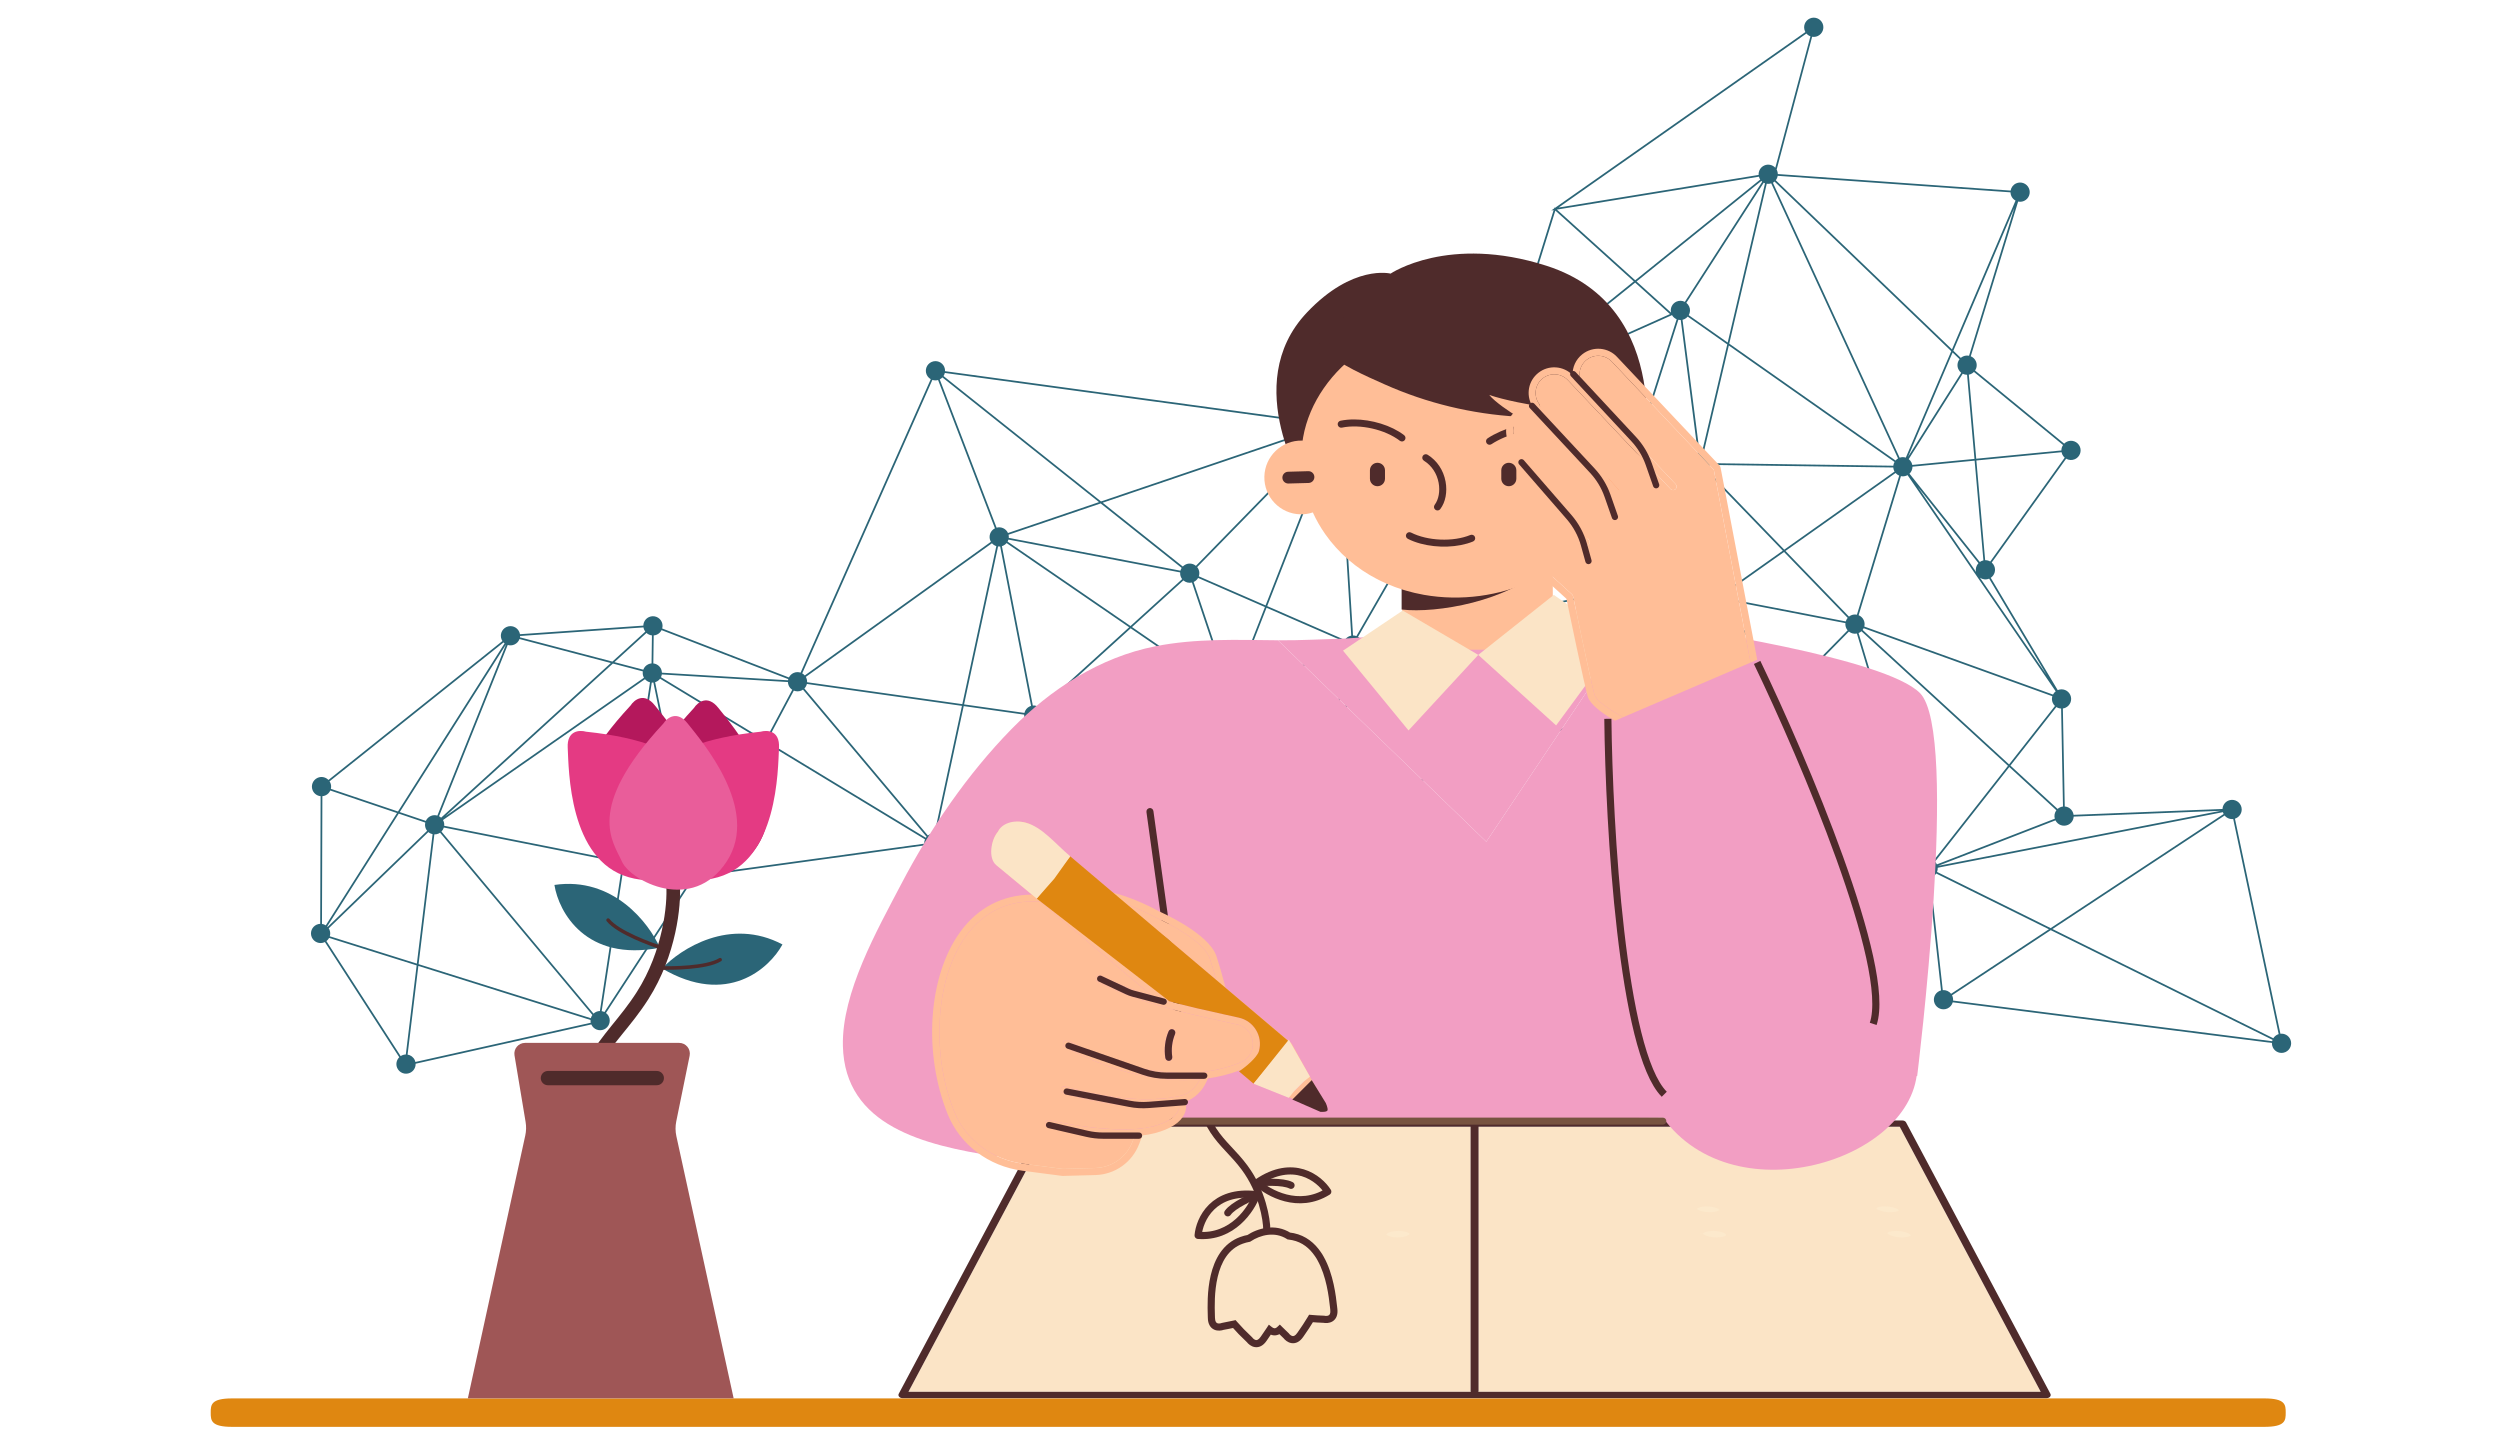 <svg width="700" height="400" viewBox="0 0 700 400" fill="none" xmlns="http://www.w3.org/2000/svg">
<mask id="mask0_580_14865" style="mask-type:alpha" maskUnits="userSpaceOnUse" x="0" y="0" width="700" height="400">
<rect width="700" height="400" transform="matrix(-1 0 0 1 700 0)" fill="white"/>
</mask>
<g mask="url(#mask0_580_14865)">
<path d="M88.927 217.793C89.992 217.316 91.2 217.591 91.965 218.387L140.681 179.488C140.603 179.369 140.531 179.243 140.471 179.11C139.865 177.752 140.473 176.161 141.83 175.553C143.187 174.945 144.78 175.555 145.387 176.912C145.484 177.13 145.548 177.352 145.585 177.577L180.134 175.173C180.158 174.166 180.744 173.215 181.725 172.777C183.082 172.169 184.674 172.78 185.282 174.137C185.549 174.737 185.579 175.384 185.414 175.971L220.895 189.689C221.164 189.148 221.614 188.694 222.207 188.427C222.852 188.14 223.546 188.129 224.165 188.336L260.617 106.161C260.128 105.889 259.718 105.462 259.471 104.912C258.863 103.555 259.473 101.963 260.83 101.355C262.187 100.747 263.78 101.357 264.387 102.714C264.563 103.11 264.634 103.524 264.616 103.929L372.298 118.628C371.875 117.335 372.49 115.904 373.76 115.336C375.117 114.728 376.71 115.338 377.317 116.695C377.373 116.819 377.414 116.944 377.449 117.072L416.77 109.957C416.674 108.845 417.276 107.747 418.351 107.266C418.892 107.024 419.47 106.979 420.009 107.094L435.016 58.831L434.344 58.941L435.164 58.366L435.254 58.075L435.396 58.204L505.514 8.975C505.471 8.898 505.43 8.82 505.392 8.737C504.784 7.38 505.395 5.788 506.752 5.18C508.109 4.572 509.701 5.182 510.309 6.539C510.917 7.896 510.307 9.489 508.95 10.097C508.445 10.322 507.906 10.378 507.399 10.291L497.458 47.493C497.494 47.556 497.528 47.621 497.558 47.689C497.711 48.027 497.784 48.382 497.792 48.731L562.973 53.364C563.117 52.501 563.673 51.727 564.531 51.343C565.888 50.735 567.48 51.345 568.088 52.702C568.696 54.059 568.086 55.652 566.729 56.26C566.193 56.5 565.617 56.547 565.083 56.434L551.808 99.759C552.424 100.012 552.95 100.491 553.244 101.15C553.638 102.032 553.517 103.011 553.015 103.755L577.965 124.22C578.194 123.988 578.466 123.792 578.781 123.652C580.138 123.044 581.731 123.655 582.339 125.012C582.947 126.369 582.336 127.961 580.979 128.569C580.155 128.937 579.245 128.855 578.521 128.432L557.677 157.51C557.966 157.758 558.206 158.071 558.372 158.444C558.917 159.663 558.481 161.067 557.405 161.784L576.159 193.235C577.511 192.65 579.085 193.258 579.687 194.607C580.295 195.964 579.685 197.556 578.328 198.164C578.091 198.27 577.848 198.337 577.602 198.371L578.128 225.818C579.083 225.889 579.97 226.469 580.388 227.405C580.498 227.649 580.565 227.9 580.597 228.151L622.3 226.511C622.353 225.535 622.934 224.621 623.888 224.196C625.245 223.588 626.838 224.198 627.445 225.555C628.053 226.912 627.443 228.505 626.086 229.113C625.986 229.157 625.886 229.192 625.785 229.224L638.517 289.449C639.655 289.316 640.795 289.925 641.287 291.025C641.894 292.382 641.284 293.974 639.927 294.582C638.57 295.19 636.978 294.58 636.37 293.223C636.196 292.836 636.126 292.429 636.14 292.031L546.766 280.647C546.557 281.389 546.033 282.035 545.275 282.374C543.918 282.982 542.325 282.371 541.718 281.014C541.11 279.657 541.72 278.065 543.077 277.457C543.212 277.398 543.35 277.353 543.489 277.314L539.983 245.82C538.915 245.864 537.874 245.267 537.412 244.23C537.261 243.894 537.186 243.542 537.178 243.195L462.618 235.728C462.457 236.559 461.906 237.301 461.076 237.674C459.719 238.281 458.127 237.671 457.519 236.314C456.911 234.957 457.521 233.364 458.878 232.757C459.19 232.617 459.514 232.546 459.834 232.529L461.216 197.898C460.322 197.779 459.507 197.215 459.112 196.329L459.197 196.562L376.348 226.591C376.675 227.844 376.063 229.183 374.844 229.728C374.216 230.01 373.537 230.026 372.929 229.833L358.563 263.763C359.07 264.035 359.496 264.467 359.747 265.035C360.353 266.393 359.744 267.984 358.387 268.592C357.03 269.2 355.438 268.59 354.83 267.233C354.593 266.704 354.543 266.138 354.651 265.61L301.299 249.784C301.048 250.412 300.566 250.945 299.9 251.243C298.543 251.85 296.95 251.24 296.343 249.883C296.09 249.318 296.049 248.713 296.187 248.155L263.936 237.155C263.676 237.739 263.209 238.231 262.581 238.513C261.224 239.121 259.631 238.51 259.023 237.153C258.959 237.01 258.912 236.863 258.874 236.717L196.988 245.245C197.013 246.297 196.415 247.31 195.394 247.767C194.625 248.11 193.781 248.064 193.082 247.712L169.67 283.63C170.017 283.894 170.305 284.247 170.496 284.672C171.104 286.029 170.494 287.622 169.137 288.23C167.778 288.836 166.187 288.227 165.58 286.87C165.576 286.86 165.572 286.849 165.567 286.841L133.386 294.039L116.375 297.843C116.412 298.908 115.817 299.94 114.783 300.403C113.426 301.01 111.834 300.4 111.226 299.043C110.754 297.987 111.018 296.793 111.796 296.027L90.968 263.77C90.935 263.786 90.902 263.805 90.865 263.821C89.508 264.429 87.915 263.819 87.308 262.462C86.7 261.105 87.31 259.512 88.667 258.905C88.989 258.761 89.324 258.686 89.656 258.674L89.768 222.931C88.836 222.841 87.977 222.268 87.568 221.351C86.96 219.994 87.57 218.401 88.927 217.793ZM114.122 295.288C114.984 295.431 115.759 295.987 116.143 296.845C116.216 297.011 116.271 297.18 116.311 297.348L135.599 293.035L165.412 286.367C165.353 286.111 165.335 285.853 165.352 285.598L117.141 270.463L114.124 295.286L114.122 295.288ZM300.364 246.593L316.985 227.324L291.202 202.276C291.01 202.44 290.793 202.582 290.552 202.69C290.438 202.742 290.321 202.78 290.203 202.814L298.54 246.104C299.192 246.04 299.84 246.218 300.364 246.593ZM355.543 264.089C355.734 263.925 355.951 263.783 356.193 263.675C356.335 263.612 356.475 263.565 356.619 263.529L345.901 197.079C345.278 197.122 344.661 196.944 344.159 196.586L317.667 227.297L355.541 264.09L355.543 264.089ZM546.729 98.696L534.242 127.938L549.145 104.381C548.803 104.119 548.521 103.768 548.329 103.346C547.904 102.395 548.077 101.332 548.682 100.571L546.729 98.696ZM563.173 54.898C563.022 54.559 562.947 54.206 562.939 53.856L497.758 49.227C497.683 49.68 497.493 50.107 497.206 50.466L546.553 97.836L564.349 56.163C563.846 55.891 563.424 55.459 563.171 54.897L563.173 54.898ZM263.875 105.679C263.663 105.899 263.411 106.084 263.124 106.227L279.049 147.751C280.313 147.393 281.683 148.007 282.235 149.243L307.725 140.59L263.875 105.679ZM91.619 259.404C91.66 259.444 91.703 259.486 91.74 259.53L119.597 232.626C119.457 232.449 119.336 232.257 119.239 232.043C118.986 231.481 118.947 230.879 119.08 230.322L111.65 227.813L91.619 259.404ZM170.744 196.435L180.31 189.765C180.267 189.692 180.228 189.615 180.192 189.534C179.968 189.032 179.911 188.498 179.994 187.994L171.609 185.794L124.688 228.556L170.744 196.435ZM180.593 190.172L147.143 213.501L124.038 229.614C124.081 229.688 124.12 229.765 124.156 229.845C124.357 230.294 124.422 230.766 124.373 231.223L174.365 241.148L182 191.049C181.457 190.913 180.963 190.612 180.593 190.176L180.593 190.172ZM119.239 229.851C119.499 229.264 119.966 228.767 120.598 228.486C121.209 228.212 121.868 228.187 122.464 228.364L141.697 180.423L111.924 227.382L119.241 229.853L119.239 229.851ZM144.03 180.468C143.419 180.742 142.76 180.767 142.164 180.59L122.925 228.548C123.135 228.657 123.333 228.792 123.51 228.953L171.033 185.643L145.458 178.93C145.216 179.591 144.721 180.158 144.028 180.466L144.03 180.468ZM145.587 178.45L171.473 185.245L180.677 176.858C180.558 176.699 180.451 176.524 180.367 176.336C180.27 176.119 180.207 175.897 180.17 175.672L145.621 178.076C145.618 178.202 145.609 178.329 145.587 178.454L145.587 178.45ZM182.541 177.912C181.975 177.85 181.436 177.614 181.013 177.226L172.047 185.395L180.12 187.515C180.362 186.854 180.856 186.287 181.55 185.978C181.837 185.849 182.137 185.778 182.435 185.754L182.541 177.912ZM185.071 189.613L214.281 207.321L221.83 193.135C221.414 192.862 221.068 192.473 220.848 191.985C220.701 191.656 220.627 191.312 220.616 190.973L185.31 188.844C185.269 189.11 185.188 189.369 185.071 189.613ZM259.809 233.949C259.982 233.812 260.174 233.691 260.386 233.596C260.801 233.411 261.235 233.339 261.657 233.367L269.345 197.642L225.927 191.508C225.814 191.985 225.573 192.425 225.225 192.78L259.811 233.951L259.809 233.949ZM463.003 192.948L479.377 169.429C479.054 169.17 478.782 168.833 478.602 168.427C478.514 168.229 478.455 168.027 478.416 167.822L468.047 167.631L462.565 192.727C462.718 192.787 462.865 192.861 463.006 192.948L463.003 192.948ZM575.347 229.241C575.109 228.411 575.29 227.536 575.79 226.874L562.601 214.764L541.801 241.26C542.014 241.48 542.196 241.738 542.328 242.032L575.345 229.239L575.347 229.241ZM541.426 240.936L562.236 214.426L521.201 176.749C520.995 176.934 520.759 177.092 520.493 177.211C520.463 177.223 520.431 177.234 520.402 177.247L539.383 240.487C540.106 240.354 540.84 240.525 541.424 240.935L541.426 240.936ZM280.879 152.801C280.765 152.853 280.651 152.891 280.534 152.925L289.189 197.555C289.951 197.478 290.711 197.733 291.272 198.247L316.167 175.631L281.848 152.063C281.592 152.369 281.268 152.625 280.879 152.801ZM291.606 198.617C291.725 198.776 291.829 198.947 291.915 199.136C292.003 199.33 292.061 199.53 292.099 199.732L343.071 194.824C343.032 194.58 343.026 194.338 343.054 194.1L316.589 175.925L291.608 198.618L291.606 198.617ZM343.165 193.572C343.273 193.242 343.441 192.933 343.666 192.666L334.62 165.719L333.745 163.11C332.885 163.314 331.994 163.079 331.345 162.512L316.962 175.577L343.162 193.568L343.165 193.572ZM334.223 162.949C334.223 162.949 334.221 162.951 334.22 162.953L335.091 165.552L344.065 192.284C344.234 192.151 344.423 192.033 344.629 191.94C344.971 191.788 345.327 191.712 345.677 191.704L354.18 169.978L335.465 161.824C335.191 162.304 334.77 162.709 334.225 162.951L334.223 162.949ZM282.129 151.652L316.545 175.289L331.006 162.151C330.873 161.982 330.757 161.794 330.666 161.59C330.476 161.162 330.405 160.713 330.44 160.277L282.367 151.088C282.311 151.283 282.23 151.472 282.129 151.652ZM373.172 119.888L335.206 158.788C335.354 158.968 335.482 159.171 335.583 159.392C335.873 160.043 335.883 160.746 335.667 161.37L354.359 169.513L373.658 120.202C373.485 120.116 373.324 120.01 373.174 119.886L373.172 119.888ZM354.814 169.713L376.562 179.189C376.836 178.751 377.237 178.389 377.745 178.163C377.943 178.075 378.146 178.014 378.35 177.977L376.183 143.069L374.782 120.488C374.555 120.481 374.334 120.448 374.12 120.384L354.814 169.713ZM493.836 51.165L480.446 71.947L472.172 84.794C472.506 85.056 472.783 85.398 472.97 85.815C473.336 86.631 473.257 87.53 472.845 88.251L483.749 95.913L494.206 51.331C494.077 51.284 493.954 51.229 493.834 51.167L493.836 51.165ZM446.565 164.746L474.127 131.787C473.905 131.562 473.713 131.296 473.579 130.99C473.344 130.463 473.293 129.901 473.398 129.373L458.918 124.171L446.09 164.485C446.258 164.555 446.418 164.644 446.569 164.746L446.565 164.746ZM473.536 128.895C473.787 128.267 474.269 127.73 474.938 127.432C475.106 127.357 475.276 127.301 475.45 127.263L470.609 89.605C470.382 89.612 470.157 89.589 469.939 89.542L459.069 123.698L473.538 128.897L473.536 128.895ZM472.561 88.658C472.308 88.953 471.99 89.202 471.611 89.373C471.444 89.446 471.272 89.504 471.102 89.542L472.837 102.992L475.959 127.199C476.11 127.194 476.26 127.205 476.408 127.225L483.629 96.433L472.561 88.654L472.561 88.658ZM476.89 127.34C477.58 127.571 478.175 128.076 478.495 128.792C478.625 129.083 478.696 129.383 478.719 129.681L530.125 130.403C530.166 130.032 530.282 129.676 530.468 129.353L484.068 96.745L476.892 127.342L476.89 127.34ZM530.341 131.787C530.212 131.496 530.141 131.196 530.117 130.897L478.711 130.175C478.655 130.715 478.432 131.229 478.077 131.643L499.591 153.903L530.468 132.033C530.422 131.953 530.381 131.871 530.343 131.785L530.341 131.787ZM477.72 131.989C477.544 132.13 477.35 132.253 477.136 132.349C477.071 132.38 477.005 132.401 476.94 132.425L480.832 164.651C481.691 164.578 482.541 164.922 483.106 165.578L499.18 154.193L477.72 131.989ZM479.963 164.871C480.088 164.816 480.216 164.774 480.342 164.738L476.454 132.547C476.203 132.586 475.953 132.588 475.707 132.559L468.153 167.136L478.368 167.325C478.369 166.298 478.962 165.316 479.96 164.871L479.963 164.871ZM475.223 132.452C475.015 132.387 474.813 132.298 474.626 132.183L446.953 165.071C447.173 165.294 447.36 165.558 447.496 165.863C447.627 166.155 447.698 166.459 447.72 166.763L467.647 167.13L475.221 132.454L475.223 132.452ZM381.3 179.521C381.317 179.557 381.329 179.594 381.344 179.633L417.46 172.304L442.358 167.251C442.296 166.682 442.422 166.115 442.699 165.627L403.406 138.098L380.241 178.319C380.693 178.593 381.069 179.001 381.3 179.521ZM444.17 164.41C444.648 164.246 445.144 164.228 445.61 164.331L458.446 123.999L421.895 110.867C421.663 111.361 421.282 111.788 420.778 112.074L444.17 164.41ZM422.065 110.4L458.598 123.525L469.463 89.388C468.928 89.162 468.466 88.767 468.166 88.232L422.007 108.862C422.182 109.372 422.194 109.906 422.065 110.4ZM469.412 84.452C470.193 84.104 471.05 84.158 471.755 84.523L477.787 75.157L493.418 50.891C493.333 50.822 493.25 50.747 493.172 50.666L458.233 78.812L467.891 87.529C467.599 86.294 468.211 84.99 469.412 84.452ZM495.947 51.351C495.529 51.488 495.101 51.516 494.689 51.453L484.188 96.222L530.75 128.944C530.945 128.714 531.179 128.515 531.45 128.356L495.947 51.351ZM530.755 132.437L499.937 154.264L517.711 172.654C517.887 172.514 518.081 172.391 518.295 172.294C518.831 172.054 519.403 172.007 519.935 172.118L531.781 133.177C531.391 133.017 531.037 132.767 530.755 132.437ZM517.353 173L499.528 154.556L483.394 165.984C483.44 166.064 483.482 166.146 483.519 166.232C483.718 166.675 483.784 167.144 483.739 167.598L516.81 174.003C516.916 173.637 517.101 173.296 517.353 173.004L517.353 173ZM462.084 192.588L467.538 167.623L447.71 167.258C447.627 167.999 447.241 168.686 446.619 169.138L460.628 192.712C461.108 192.532 461.61 192.496 462.082 192.587L462.084 192.588ZM460.179 192.93L446.191 169.39C446.172 169.399 446.154 169.41 446.135 169.419C444.778 170.026 443.185 169.416 442.577 168.059C442.531 167.954 442.491 167.845 442.459 167.737L386.767 179.041L381.483 180.111C381.518 180.292 381.534 180.475 381.532 180.654L459.016 194.394C459.213 193.796 459.613 193.269 460.179 192.927L460.179 192.93ZM376.337 179.634L354.632 170.178L346.189 191.747C346.999 191.891 347.726 192.403 348.123 193.184L376.218 181.224C376.093 180.684 376.143 180.133 376.337 179.638L376.337 179.634ZM288.354 197.777C288.468 197.725 288.582 197.687 288.699 197.652L280.044 153.022C279.847 153.042 279.651 153.04 279.459 153.015L269.944 197.227L286.837 199.615C287.025 198.827 287.561 198.133 288.357 197.777L288.354 197.777ZM225.766 189.792C225.946 190.191 226.014 190.611 225.995 191.021L269.448 197.161L278.971 152.912C278.502 152.765 278.074 152.491 277.744 152.111L225.631 189.53C225.681 189.613 225.727 189.701 225.766 189.792ZM282.395 149.718C282.465 150.013 282.485 150.312 282.456 150.604L330.52 159.791C330.593 159.518 330.712 159.258 330.868 159.018L308.187 140.961L282.394 149.716L282.395 149.718ZM331.18 158.63C331.413 158.386 331.696 158.183 332.023 158.034C332.999 157.598 334.092 157.791 334.857 158.435L372.816 119.541C372.706 119.412 372.606 119.273 372.52 119.119L308.75 140.768L331.181 158.625L331.18 158.63ZM375.963 120.258C375.739 120.358 375.509 120.422 375.279 120.457L378.845 177.93C379.172 177.931 379.494 177.99 379.794 178.103L402.999 137.813L376.917 119.539C376.665 119.838 376.345 120.085 375.963 120.258ZM403.655 137.666L442.983 165.22C443.185 164.983 443.428 164.775 443.714 164.614L420.323 112.278C419.652 112.507 418.945 112.454 418.334 112.174L403.654 137.665L403.655 137.666ZM421.803 108.41L467.601 87.942L457.838 79.132L421.698 108.244C421.735 108.299 421.769 108.353 421.803 108.41ZM492.861 50.281C492.779 50.158 492.706 50.031 492.643 49.892C492.58 49.754 492.535 49.612 492.497 49.47L435.931 58.688L457.857 78.478L492.859 50.282L492.861 50.281ZM496.865 50.831C496.753 50.927 496.631 51.016 496.502 51.094L496.456 51.269L531.902 128.152C532.475 127.948 533.076 127.953 533.623 128.128L546.348 98.332L496.868 50.831L496.865 50.831ZM577.654 124.608L552.704 104.143C552.476 104.375 552.203 104.571 551.888 104.711C551.687 104.802 551.48 104.86 551.271 104.899L553.343 128.443L577.189 126.127C577.186 125.584 577.35 125.055 577.652 124.609L577.654 124.608ZM550.776 104.942C550.352 104.94 549.936 104.838 549.565 104.648L534.442 128.553C534.784 128.816 535.066 129.167 535.258 129.589C535.346 129.783 535.404 129.983 535.442 130.181L552.85 128.491L550.776 104.942ZM535.491 130.675C535.494 131.409 535.196 132.117 534.662 132.628L554.343 157.359C554.488 157.254 554.649 157.162 554.818 157.085C554.993 157.006 555.174 156.95 555.355 156.911L552.896 128.983L535.492 130.673L535.491 130.675ZM553.968 157.688L536.941 136.289L553.295 160.156C553.087 159.265 553.351 158.337 553.968 157.688ZM534.11 133.037C534.042 133.074 533.972 133.11 533.9 133.144C533.364 133.384 532.792 133.432 532.26 133.32L520.414 172.261C521.034 172.514 521.562 172.995 521.856 173.653C522.116 174.233 522.151 174.857 522.001 175.428L574.838 194.477C575.016 194.129 575.273 193.817 575.593 193.57L534.11 133.033L534.11 133.037ZM521.831 175.895C521.75 176.066 521.655 176.23 521.539 176.384L562.544 214.035L575.391 197.669C575.138 197.431 574.926 197.143 574.775 196.803C574.501 196.192 574.478 195.535 574.654 194.941L521.833 175.897L521.831 175.895ZM575.784 197.972L562.912 214.369L576.132 226.506C576.337 226.321 576.573 226.163 576.839 226.044C577.1 225.928 577.369 225.857 577.639 225.826L577.111 198.391C576.638 198.369 576.182 198.223 575.786 197.97L575.784 197.972ZM579.036 230.963C577.712 231.554 576.169 230.99 575.53 229.703L542.648 242.444L621.768 227.03L580.628 228.648C580.575 229.624 579.994 230.538 579.039 230.963L579.036 230.963ZM622.537 227.751C622.487 227.639 622.447 227.524 622.415 227.408L542.562 242.966C542.586 243.37 542.519 243.771 542.37 244.14L574.183 259.872L622.625 227.918C622.596 227.862 622.566 227.807 622.539 227.75L622.537 227.751ZM538.774 240.673C538.818 240.653 538.864 240.639 538.908 240.623L519.928 177.392C519.13 177.555 518.311 177.339 517.695 176.838L501.524 193.294L538.43 240.861C538.54 240.791 538.652 240.727 538.774 240.673ZM517.34 176.489C517.18 176.301 517.043 176.09 516.937 175.85C516.738 175.407 516.672 174.938 516.718 174.484L483.646 168.079C483.513 168.537 483.256 168.957 482.902 169.289L501.216 192.894L517.34 176.486L517.34 176.489ZM482.506 169.597C482.396 169.666 482.282 169.732 482.16 169.786C481.619 170.028 481.041 170.074 480.504 169.961L461.01 232.729C461.25 232.829 461.475 232.963 461.68 233.13L500.862 193.257L482.504 169.599L482.506 169.597ZM460.536 232.581L480.028 169.814C479.948 169.781 479.869 169.745 479.793 169.701L463.397 193.248C463.66 193.489 463.877 193.786 464.031 194.129C464.637 195.488 464.028 197.079 462.671 197.686C462.36 197.826 462.035 197.898 461.715 197.914L460.335 232.544C460.404 232.552 460.471 232.565 460.538 232.579L460.536 232.581ZM458.906 194.878L381.48 181.147C381.315 181.971 380.766 182.707 379.939 183.076C379.568 183.241 379.178 183.315 378.795 183.308L374.283 224.632C375.088 224.795 375.804 225.325 376.179 226.122L459.022 196.094C458.885 195.691 458.85 195.276 458.904 194.877L458.906 194.878ZM372.65 224.811C373.021 224.646 373.411 224.573 373.792 224.578L378.205 184.164L368.879 221.172L372.199 225.065C372.337 224.967 372.489 224.88 372.65 224.808L372.65 224.811ZM377.945 183.155C377.273 182.917 376.696 182.419 376.382 181.717C376.378 181.71 376.376 181.701 376.371 181.692L348.304 193.641C348.581 194.586 348.314 195.589 347.649 196.273L368.481 220.712L377.943 183.157L377.945 183.155ZM347.272 196.596C347.134 196.694 346.982 196.782 346.82 196.853C346.68 196.914 346.538 196.963 346.395 196.999L357.112 263.449C357.312 263.437 357.511 263.444 357.708 263.474L368.334 221.302L347.272 196.596ZM343.785 196.261C343.574 196.043 343.396 195.788 343.263 195.494C343.236 195.433 343.214 195.37 343.191 195.308L292.144 200.222C292.146 200.841 291.933 201.44 291.549 201.92L317.312 226.949L343.785 196.261ZM287.603 202.19C287.353 201.955 287.143 201.665 286.994 201.331C286.815 200.931 286.746 200.512 286.766 200.102L269.84 197.71L262.148 233.445C262.402 233.51 262.643 233.611 262.868 233.745L287.603 202.187L287.603 202.19ZM259.448 234.295L224.841 193.1C224.706 193.194 224.561 193.278 224.407 193.346C223.7 193.661 222.931 193.645 222.27 193.368L214.707 207.579L259.235 234.576C259.301 234.477 259.372 234.384 259.45 234.293L259.448 234.295ZM214.046 207.763L184.813 190.039C184.545 190.4 184.187 190.7 183.748 190.895C183.643 190.942 183.538 190.978 183.431 191.012L191.884 232.248L194.012 242.634C194.482 242.584 194.952 242.663 195.374 242.847L214.044 207.765L214.046 207.763ZM193.196 242.85C193.303 242.802 193.413 242.764 193.525 242.731L182.945 191.113C182.792 191.13 182.642 191.133 182.491 191.124L174.853 241.244L191.701 244.588C191.909 243.841 192.434 243.189 193.196 242.85ZM174.29 241.639L124.276 231.709C124.149 232.132 123.921 232.521 123.604 232.84L166.187 283.819C166.402 283.615 166.652 283.442 166.937 283.315C167.273 283.164 167.626 283.089 167.972 283.081L174.287 241.639L174.29 241.639ZM165.432 285.102C165.517 284.777 165.661 284.468 165.859 284.196L123.225 233.158C123.092 233.251 122.949 233.333 122.796 233.399C122.413 233.57 122.014 233.642 121.621 233.631L117.204 269.96L165.434 285.1L165.432 285.102ZM121.126 233.574C120.689 233.479 120.283 233.279 119.941 232.985L92.044 259.926C92.112 260.035 92.174 260.145 92.228 260.264C92.506 260.886 92.528 261.555 92.34 262.158L116.719 269.812L121.126 233.574ZM91.223 259.098L111.162 227.651L92.484 221.345C92.224 221.932 91.757 222.429 91.125 222.71C90.845 222.836 90.555 222.907 90.266 222.932L90.154 258.7C90.534 258.756 90.898 258.89 91.223 259.098ZM92.274 218.775C92.352 218.894 92.424 219.02 92.484 219.153C92.737 219.715 92.776 220.317 92.644 220.874L111.436 227.219L141.283 180.142C141.18 180.062 141.081 179.972 140.99 179.876L92.274 218.775ZM185.235 176.436C184.966 176.977 184.516 177.43 183.923 177.698C183.635 177.827 183.336 177.898 183.037 177.922L182.931 185.764C183.853 185.862 184.7 186.433 185.105 187.34C185.252 187.669 185.326 188.013 185.338 188.352L220.643 190.48C220.66 190.371 220.683 190.262 220.712 190.154L185.232 176.436L185.235 176.436ZM224.618 188.542C224.887 188.691 225.131 188.885 225.339 189.124L277.452 151.706C277.402 151.622 277.356 151.534 277.316 151.443C276.723 150.118 277.293 148.569 278.585 147.932L262.66 106.408C262.125 106.559 261.575 106.537 261.072 106.368L224.62 188.543L224.618 188.542ZM264.552 104.427C264.481 104.733 264.355 105.028 264.181 105.293L308.283 140.402L371.322 119.001L264.55 104.425L264.552 104.427ZM377.541 117.567C377.59 118.116 377.465 118.662 377.198 119.132L403.243 137.38L417.901 111.927C417.519 111.656 417.2 111.286 416.995 110.827C416.94 110.703 416.898 110.579 416.864 110.451L377.543 117.565L377.541 117.567ZM420.487 107.246C420.82 107.385 421.126 107.592 421.383 107.855L457.461 78.793L435.497 58.969L420.485 107.244L420.487 107.246ZM506.918 10.167C506.491 10.009 506.102 9.742 505.8 9.386L436.409 58.105L492.417 48.98C492.343 47.886 492.943 46.81 494.003 46.335C495.09 45.849 496.323 46.144 497.086 46.974L506.922 10.167L506.918 10.167ZM564.023 58.197L546.936 98.209L549.024 100.213C549.218 100.044 549.44 99.9 549.686 99.79C550.222 99.55 550.798 99.503 551.334 99.614L564.024 58.196L564.023 58.197ZM578.116 128.146C577.827 127.897 577.585 127.583 577.42 127.211C577.332 127.017 577.276 126.819 577.236 126.619L553.384 128.936L555.843 156.854C556.347 156.841 556.841 156.974 557.272 157.223L578.116 128.146ZM556.966 162.021C556.092 162.393 555.127 162.267 554.393 161.766L573.048 188.989L556.967 162.023L556.966 162.021ZM625.3 229.33C624.384 229.437 623.47 229.062 622.889 228.337L574.69 260.13L636.532 290.713C636.806 290.268 637.213 289.897 637.726 289.665C637.825 289.621 637.927 289.585 638.027 289.554L625.299 229.329L625.3 229.33ZM636.202 291.538C636.231 291.41 636.267 291.281 636.315 291.158L574.213 260.449L546.567 278.687C546.59 278.731 546.613 278.774 546.634 278.82C546.83 279.256 546.897 279.716 546.857 280.161L636.202 291.538ZM543.977 277.233C544.867 277.167 545.743 277.55 546.297 278.266L573.694 260.193L542.133 244.586C541.859 245.014 541.463 245.371 540.966 245.593C540.804 245.665 540.64 245.719 540.473 245.758L543.977 277.233ZM537.21 242.701C537.305 242.118 537.591 241.576 538.03 241.168L501.165 193.655L462.029 233.48C462.189 233.668 462.326 233.88 462.432 234.12C462.594 234.484 462.667 234.863 462.665 235.237L537.208 242.703L537.21 242.701ZM371.285 228.371C370.823 227.334 371.069 226.161 371.816 225.394L368.726 221.768L358.322 263.062L372.471 229.64C371.964 229.368 371.538 228.936 371.285 228.367L371.285 228.371ZM354.792 265.136C354.892 264.889 355.027 264.656 355.196 264.448L317.341 227.674L300.74 246.92C300.951 247.138 301.13 247.395 301.261 247.687C301.498 248.216 301.549 248.781 301.441 249.31L354.792 265.136ZM296.346 247.684C296.607 247.1 297.073 246.607 297.702 246.326C297.816 246.274 297.933 246.236 298.051 246.201L289.714 202.912C289.104 202.972 288.5 202.82 287.992 202.496L263.266 234.042C263.544 234.287 263.779 234.595 263.938 234.957C264.191 235.523 264.232 236.127 264.094 236.686L296.345 247.686L296.346 247.684ZM258.795 236.226C258.769 235.809 258.841 235.395 258.999 235.018L214.471 208.021L195.812 243.086C196.212 243.357 196.545 243.737 196.755 244.211C196.834 244.39 196.892 244.569 196.93 244.753L258.799 236.229L258.795 236.226ZM192.66 247.45C192.313 247.186 192.025 246.833 191.833 246.408C191.639 245.973 191.571 245.519 191.611 245.077L174.776 241.737L168.472 283.118C168.741 283.164 169.004 283.247 169.246 283.37L192.66 247.45ZM112.183 295.711C112.309 295.625 112.442 295.55 112.585 295.486C112.923 295.333 113.276 295.258 113.626 295.25L116.658 270.313L92.148 262.618C91.969 262.961 91.713 263.267 91.393 263.507L112.185 295.709L112.183 295.711Z" fill="#2B6577"/>
<path d="M633.969 391.553H65.031C59.074 391.553 59 393.337 59 395.537C59 397.738 59.074 399.522 65.031 399.522H633.969C639.927 399.522 640 397.738 640 395.537C640 393.337 639.927 391.553 633.969 391.553Z" fill="#DF8711"/>
<path d="M185.394 271.166C190.514 265.69 204.422 256.679 219.089 264.447C215.448 271.165 203.613 281.914 185.394 271.166Z" fill="#2B6577"/>
<path d="M185.719 271.051C187.818 271.052 197.732 271.116 201.636 268.718" stroke="#4F2B2B" stroke-linecap="round" stroke-linejoin="round"/>
<path d="M184.757 265.363C181.759 258.492 171.656 245.356 155.238 247.782C156.427 255.33 163.996 269.413 184.757 265.363Z" fill="#2B6577"/>
<path d="M184.49 265.142C182.511 264.442 173.144 261.193 170.265 257.629" stroke="#4F2B2B" stroke-linecap="round" stroke-linejoin="round"/>
<path d="M188.465 248.021C188.806 253.258 187.577 266.737 179.927 278.759C170.364 293.786 159.435 296.518 159.777 332.036" stroke="#4F2B2B" stroke-width="3.809" stroke-linecap="round"/>
<path d="M201.148 198.223C198.143 194.398 195.342 196.63 194.318 198.223C172.119 222.13 180.315 231.351 182.706 236.815C185.097 242.28 202.514 251.501 212.077 236.815C221.64 222.13 204.905 203.005 201.148 198.223Z" fill="#B4185C"/>
<path d="M183.387 197.544C180.382 193.719 177.581 195.95 176.557 197.544C154.358 221.451 162.554 230.671 164.945 236.136C167.335 241.6 184.753 250.821 194.316 236.136C203.879 221.45 187.144 202.325 183.387 197.544Z" fill="#B4185C"/>
<path d="M218.122 209.366C218.371 204.508 214.794 204.349 212.974 204.877C180.531 208.306 180.648 220.643 178.859 226.333C177.07 232.022 184.137 250.42 200.996 245.636C217.855 240.852 217.811 215.439 218.122 209.366Z" fill="#E43A83"/>
<path d="M158.959 209.366C158.711 204.508 162.288 204.349 164.107 204.877C196.551 208.306 196.433 220.643 198.223 226.333C200.012 232.022 192.944 250.42 176.085 245.636C159.226 240.852 159.27 215.439 158.959 209.366Z" fill="#E43A83"/>
<path d="M192.563 202.602C189.558 198.777 186.757 201.008 185.733 202.602C163.534 226.509 171.73 235.73 174.121 241.194C176.512 246.659 193.929 255.88 203.492 241.194C213.055 226.509 196.32 207.384 192.563 202.602Z" fill="#E95D9A"/>
<path d="M190.161 292.008H147.019C145.165 292.008 143.755 293.673 144.06 295.501L147.172 314.161C147.381 315.415 147.349 316.698 147.077 317.94L131 391.533H205.42L189.382 318.122C189.085 316.762 189.075 315.355 189.353 313.991L193.1 295.607C193.479 293.748 192.058 292.008 190.161 292.008Z" fill="#9F5656"/>
<path d="M153.416 301.867H183.901" stroke="#4F2B2B" stroke-width="4" stroke-linecap="round"/>
<path d="M413.995 315.496V389.445C413.995 389.539 413.962 389.628 413.926 389.712H571.401L531.926 315.496H413.993H413.995Z" fill="#FBE4C6"/>
<path d="M392.151 337.795C390.074 337.795 388.918 338.44 388.893 338.666C388.939 338.849 389.916 339.421 391.867 339.421C393.921 339.421 395.106 338.767 395.125 338.55C395.087 338.377 394.085 337.795 392.151 337.795Z" fill="#FCE9CC"/>
<path d="M476.946 345.284L475.786 345.559L476.883 345.39C476.978 345.774 478.464 346.478 480.609 346.478C482.045 346.478 483.028 346.153 483.336 345.852C483.285 345.365 481.79 344.66 479.669 344.66C478.245 344.66 477.258 344.983 476.946 345.282V345.284Z" fill="#FCE9CC"/>
<path d="M478.755 339.421C480.475 339.421 481.378 338.961 481.448 338.78C481.365 338.499 480.009 337.795 477.865 337.795C476.159 337.795 475.258 338.246 475.174 338.432C475.252 338.721 476.593 339.421 478.755 339.421Z" fill="#FCE9CC"/>
<path d="M411.763 315.496H293.833L254.357 389.712H411.831C411.795 389.626 411.761 389.539 411.761 389.445V315.496H411.763Z" fill="#FBE4C6"/>
<path d="M339.314 346.478C341.47 346.478 342.98 345.763 343.083 345.375C342.724 344.979 341.752 344.66 340.335 344.66C338.203 344.66 336.683 345.373 336.564 345.761C336.558 345.778 336.554 345.797 336.615 345.86C336.915 346.157 337.885 346.478 339.314 346.478Z" fill="#FCE9CC"/>
<path d="M344.95 338.415C344.88 338.246 343.986 337.795 342.293 337.795C340.101 337.795 338.76 338.499 338.67 338.801L337.583 338.596L338.67 338.805C338.739 338.97 339.635 339.421 341.329 339.421C343.507 339.421 344.874 338.706 344.952 338.415H344.95Z" fill="#FCE9CC"/>
<path d="M394.66 345.51C394.665 345.472 394.614 345.407 394.532 345.337C394.127 345 393.054 344.66 391.577 344.66C389.443 344.66 388.22 345.346 388.193 345.626C388.188 345.662 388.235 345.725 388.311 345.79C388.711 346.132 389.783 346.476 391.276 346.476C393.34 346.476 394.639 345.805 394.66 345.51Z" fill="#FCE9CC"/>
<path d="M528.43 345.236L527.389 345.559L528.443 345.263C528.658 345.746 530.417 346.478 532.574 346.478C534.285 346.478 535.012 346.025 535.054 345.904C534.803 345.377 533.078 344.66 530.913 344.66C529.2 344.66 528.473 345.114 528.43 345.234V345.236Z" fill="#FCE9CC"/>
<path d="M525.33 338.305C525.505 338.685 527.059 339.421 529.296 339.421C530.893 339.421 531.629 339.029 531.702 338.894C531.477 338.466 529.788 337.795 527.725 337.795C526.188 337.795 525.448 338.158 525.33 338.305Z" fill="#FCE9CC"/>
<path d="M533.7 314.272C533.527 313.945 533.12 313.732 532.671 313.732H293.09C292.641 313.732 292.234 313.945 292.061 314.272L251.65 390.252C251.504 390.524 251.542 390.836 251.749 391.078C251.955 391.325 252.305 391.473 252.679 391.473H573.081C573.454 391.473 573.804 391.325 574.011 391.078C574.217 390.834 574.255 390.522 574.11 390.252L533.698 314.272H533.7ZM254.357 389.71L293.833 315.493H411.763V389.442C411.763 389.537 411.797 389.625 411.833 389.71H254.357ZM413.927 389.71C413.962 389.623 413.996 389.537 413.996 389.442V315.493H531.929L571.404 389.71H413.929H413.927Z" fill="#4F2B2B"/>
<path d="M351.983 331.135C355.173 334.099 363.598 338.751 371.778 333.652C369.394 329.909 362.099 324.165 351.983 331.135Z" stroke="#4F2B2B" stroke-width="2" stroke-linecap="round" stroke-linejoin="round"/>
<path d="M352.175 331.192C353.391 331.105 359.132 330.663 361.492 331.893" stroke="#4F2B2B" stroke-width="2" stroke-linecap="round" stroke-linejoin="round"/>
<path d="M351.853 334.52C350.396 338.624 345.081 346.646 335.47 345.911C335.851 341.49 339.66 333.022 351.853 334.52Z" stroke="#4F2B2B" stroke-width="2" stroke-linecap="round" stroke-linejoin="round"/>
<path d="M351.708 334.66C350.59 335.146 345.296 337.411 343.774 339.594" stroke="#4F2B2B" stroke-width="2" stroke-linecap="round" stroke-linejoin="round"/>
<path d="M354.706 344.42C354.69 341.372 353.427 333.614 348.504 326.962C342.351 318.647 335.908 317.511 334.655 296.92" stroke="#4F2B2B" stroke-width="2" stroke-linecap="round"/>
<path d="M349.867 375.13L350.55 374.399L350.615 374.46L350.668 374.531L349.867 375.13ZM353.824 374.851L354.652 375.412L354.652 375.412L353.824 374.851ZM345.6 370.735L345.376 369.761L345.963 369.626L346.356 370.081L345.6 370.735ZM342.358 371.391L342.013 370.453L342.096 370.422L342.184 370.406L342.358 371.391ZM339.193 369.001L340.192 368.981L339.193 369.001ZM339.172 368.251L338.173 368.281L339.172 368.251ZM347.633 347.29L347.293 346.349L347.293 346.349L347.633 347.29ZM349.65 346.746L350.202 347.579L350.028 347.694L349.822 347.731L349.65 346.746ZM360.871 346.077L360.761 347.071L360.53 347.046L360.334 346.921L360.871 346.077ZM362.063 346.269L362.267 345.29L362.063 346.269ZM368.982 351.118L368.171 351.704L368.164 351.694L368.157 351.684L368.982 351.118ZM369.76 352.369L368.889 352.861L368.882 352.848L368.876 352.835L369.76 352.369ZM373.381 365.836L374.374 365.726L374.375 365.729L373.381 365.836ZM373.381 365.837L372.386 365.945L372.386 365.944L373.381 365.837ZM373.381 365.838L372.387 365.948L372.387 365.946L373.381 365.838ZM373.465 366.581L374.458 366.46L373.465 366.581ZM370.666 369.392L370.701 368.393L370.79 368.396L370.877 368.415L370.666 369.392ZM367.084 369.173L366.223 368.665L366.544 368.121L367.174 368.177L367.084 369.173ZM364.517 373.121L365.338 373.691L365.338 373.691L364.517 373.121ZM364.091 373.738L364.919 374.299L364.919 374.299L364.091 373.738ZM360.134 374.017L360.817 373.287L360.882 373.348L360.935 373.419L360.134 374.017ZM358.333 372.271L357.646 371.545L358.355 370.875L359.042 371.567L358.333 372.271ZM355.512 372.375L354.677 371.825L355.282 370.904L356.14 371.596L355.512 372.375ZM354.25 374.233L355.071 374.803L355.069 374.806L354.25 374.233ZM354.25 374.233L353.429 373.661L353.43 373.66L354.25 374.233ZM354.249 374.233L353.428 373.663L353.429 373.661L354.249 374.233ZM354.249 374.234L355.07 374.805L355.07 374.805L354.249 374.234ZM354.249 374.234L353.427 373.664L353.428 373.663L354.249 374.234ZM350.668 374.531C350.912 374.858 351.3 375.154 351.655 375.21C351.877 375.245 352.355 375.235 352.996 374.29L354.652 375.412C353.707 376.805 352.537 377.375 351.341 377.185C350.278 377.017 349.48 376.283 349.066 375.728L350.668 374.531ZM346.356 370.081C347.51 371.415 348.895 372.851 350.55 374.399L349.184 375.86C347.485 374.271 346.05 372.784 344.844 371.39L346.356 370.081ZM342.184 370.406C343.321 370.205 344.383 369.989 345.376 369.761L345.824 371.71C344.796 371.946 343.701 372.168 342.533 372.376L342.184 370.406ZM340.192 368.981C340.214 370.123 340.61 370.393 340.815 370.484C341.143 370.63 341.63 370.594 342.013 370.453L342.704 372.33C342.054 372.569 340.985 372.749 340.002 372.311C338.896 371.819 338.225 370.703 338.193 369.02L340.192 368.981ZM340.172 368.221C340.18 368.506 340.188 368.763 340.192 368.981L338.193 369.02C338.189 368.815 338.181 368.57 338.173 368.281L340.172 368.221ZM347.973 348.23C343.944 349.686 341.927 353.391 340.95 357.531C339.977 361.658 340.103 365.963 340.172 368.221L338.173 368.281C338.104 366.035 337.962 361.486 339.004 357.072C340.042 352.67 342.323 348.146 347.293 346.349L347.973 348.23ZM349.822 347.731C349.235 347.833 348.619 347.997 347.973 348.23L347.293 346.349C348.042 346.079 348.77 345.884 349.477 345.761L349.822 347.731ZM349.097 345.912C352.163 343.879 357.065 342.466 361.409 345.234L360.334 346.921C356.928 344.75 352.927 345.772 350.202 347.579L349.097 345.912ZM361.858 347.248C361.48 347.169 361.114 347.111 360.761 347.071L360.982 345.084C361.401 345.13 361.829 345.199 362.267 345.29L361.858 347.248ZM368.157 351.684C366.648 349.486 364.625 347.827 361.858 347.248L362.267 345.29C365.658 345.999 368.082 348.042 369.806 350.552L368.157 351.684ZM368.876 352.835C368.673 352.452 368.44 352.075 368.171 351.704L369.792 350.532C370.115 350.978 370.398 351.436 370.644 351.902L368.876 352.835ZM372.387 365.946C372.078 363.167 371.421 357.344 368.889 352.861L370.631 351.877C373.393 356.769 374.072 362.997 374.374 365.726L372.387 365.946ZM372.386 365.944L372.386 365.943L374.375 365.729L374.375 365.729L372.386 365.944ZM372.387 365.946L372.386 365.945L374.375 365.729L374.375 365.73L372.387 365.946ZM372.473 366.703C372.446 366.486 372.418 366.231 372.387 365.948L374.375 365.728C374.406 366.014 374.433 366.257 374.458 366.46L372.473 366.703ZM370.877 368.415C371.276 368.5 371.763 368.468 372.067 368.278C372.257 368.158 372.611 367.836 372.473 366.703L374.458 366.46C374.662 368.131 374.154 369.33 373.129 369.973C372.217 370.544 371.133 370.515 370.456 370.37L370.877 368.415ZM367.174 368.177C368.268 368.276 369.442 368.349 370.701 368.393L370.631 370.392C369.339 370.346 368.128 370.271 366.995 370.169L367.174 368.177ZM363.695 372.551C364.336 371.628 365.268 370.284 366.223 368.665L367.946 369.681C366.949 371.37 365.98 372.766 365.338 373.691L363.695 372.551ZM363.263 373.177C363.386 372.997 363.533 372.785 363.695 372.551L365.338 373.691C365.174 373.928 365.034 374.13 364.919 374.299L363.263 373.177ZM360.935 373.419C361.179 373.746 361.567 374.042 361.922 374.098C362.144 374.133 362.623 374.123 363.263 373.177L364.919 374.299C363.974 375.693 362.804 376.263 361.609 376.073C360.545 375.904 359.747 375.17 359.333 374.616L360.935 373.419ZM359.042 371.567C359.596 372.124 360.187 372.698 360.817 373.287L359.451 374.748C358.804 374.142 358.195 373.552 357.623 372.976L359.042 371.567ZM359.019 372.998C358.309 373.67 357.514 373.959 356.722 373.91C355.966 373.863 355.336 373.517 354.885 373.153L356.14 371.596C356.385 371.794 356.632 371.9 356.846 371.913C357.023 371.924 357.29 371.881 357.646 371.545L359.019 372.998ZM353.428 373.663C353.774 373.165 354.203 372.546 354.677 371.825L356.348 372.924C355.859 373.668 355.417 374.305 355.071 374.803L353.428 373.663ZM353.43 373.66L353.43 373.66L355.069 374.806L355.069 374.807L353.43 373.66ZM353.429 373.661L353.429 373.661L355.07 374.805L355.07 374.805L353.429 373.661ZM353.428 373.663L353.428 373.663L355.071 374.804L355.07 374.805L353.428 373.663ZM353.428 373.663L353.428 373.663L355.07 374.805L355.07 374.805L353.428 373.663ZM352.996 374.29C353.118 374.109 353.265 373.898 353.427 373.664L355.07 374.805C354.906 375.041 354.766 375.243 354.652 375.412L352.996 374.29Z" fill="#4F2B2B"/>
<path d="M457.552 173.867C455.112 173.541 453.6 173.361 453.41 173.361L376.876 178.785C370.548 178.958 364.183 179.342 357.821 179.281L416.162 235.677L457.552 173.87V173.867Z" fill="#F29EC3"/>
<path d="M434.782 153.805H392.614V181.918H434.782V153.805Z" fill="#FFBE97"/>
<path d="M392.456 170.667V161.784L431.94 158.822C422.464 168.298 402.327 171.819 392.456 170.667Z" fill="#4F2B2B"/>
<path d="M361.829 150.086C361.921 150.059 361.992 150.04 362.065 150.02C361.992 150.04 361.923 150.059 361.829 150.086Z" fill="#FFB8BD"/>
<path d="M362.305 149.956C362.318 149.952 362.335 149.947 362.345 149.945C362.33 149.95 362.322 149.952 362.305 149.956Z" fill="#FFB8BD"/>
<path d="M361.773 150.101C361.79 150.097 361.814 150.09 361.829 150.086C361.811 150.09 361.79 150.097 361.773 150.101Z" fill="#FCE9CC"/>
<path d="M362.063 150.02C362.151 149.995 362.243 149.97 362.302 149.953C362.241 149.97 362.164 149.993 362.063 150.02Z" fill="#FCE9CC"/>
<path d="M389.367 76.609C389.367 76.609 405.576 65.596 433.056 74.428C469.433 86.117 460.083 129.905 460.083 129.905L365.856 137.282C365.856 137.282 346.783 107.762 365.921 87.52C378.796 73.903 389.367 76.609 389.367 76.609Z" fill="#4F2B2B"/>
<path d="M461.587 130.482C460.796 129.119 459.689 127.968 458.365 127.126C456.777 126.116 454.881 125.555 452.858 125.61C452.211 125.629 451.591 125.73 450.986 125.872C450.895 125.893 450.8 125.905 450.71 125.929C448.601 109.537 436.277 93.579 414.009 90.38C390.251 86.966 368.349 102.784 364.867 122.481C364.814 122.78 364.779 123.08 364.732 123.379C364.675 123.379 364.62 123.369 364.564 123.366C358.863 123.244 354.144 127.765 354.021 133.468C353.899 139.168 358.421 143.888 364.121 144.01C365.333 144.035 366.499 143.841 367.588 143.478C367.59 143.483 367.592 143.489 367.596 143.493C368.545 145.579 369.692 147.589 371.025 149.495C371.067 149.554 371.107 149.613 371.149 149.672C371.58 150.279 372.027 150.878 372.495 151.465C372.503 151.475 372.512 151.486 372.52 151.496C373.49 152.709 374.543 153.873 375.669 154.98C375.74 155.052 375.816 155.119 375.888 155.191C376.367 155.653 376.856 156.104 377.362 156.547C377.47 156.642 377.577 156.737 377.687 156.829C378.227 157.291 378.779 157.743 379.346 158.179C379.393 158.217 379.439 158.255 379.486 158.291C380.125 158.778 380.781 159.248 381.453 159.702C381.506 159.738 381.563 159.771 381.616 159.807C382.204 160.197 382.803 160.575 383.414 160.94C383.589 161.045 383.769 161.146 383.948 161.25C384.467 161.549 384.994 161.838 385.532 162.116C385.722 162.215 385.911 162.317 386.103 162.414C386.74 162.734 387.387 163.04 388.048 163.331C388.128 163.367 388.204 163.405 388.284 163.441C389.028 163.763 389.789 164.067 390.561 164.354C390.753 164.425 390.951 164.489 391.145 164.558C391.727 164.765 392.314 164.961 392.913 165.147C393.174 165.227 393.434 165.305 393.699 165.381C394.273 165.547 394.853 165.703 395.441 165.849C395.688 165.91 395.935 165.975 396.186 166.035C397.016 166.226 397.854 166.406 398.71 166.555C419.714 170.269 441.488 160.079 448.529 143.947C448.66 144.018 448.801 144.071 448.936 144.136C450.29 144.794 451.791 145.187 453.403 145.142C458.795 144.993 463.044 140.501 462.896 135.106C462.85 133.421 462.378 131.848 461.587 130.484V130.482Z" fill="#FFBE97"/>
<path d="M366.419 135.231L360.763 135.387C359.852 135.412 359.093 134.693 359.068 133.782C359.042 132.871 359.761 132.112 360.672 132.087L366.328 131.928C367.239 131.903 367.998 132.622 368.024 133.533C368.049 134.444 367.33 135.203 366.419 135.229V135.231Z" fill="#4F2B2B"/>
<path d="M402.496 142.926C402.287 142.926 402.078 142.861 401.901 142.726C401.469 142.397 401.38 141.779 401.711 141.345C402.823 139.875 403.249 137.524 402.823 135.208C402.333 132.561 400.868 130.356 398.696 128.998C398.234 128.709 398.092 128.101 398.381 127.639C398.67 127.178 399.284 127.041 399.739 127.327C402.388 128.981 404.172 131.655 404.761 134.852C405.292 137.739 404.74 140.611 403.282 142.536C403.09 142.791 402.793 142.926 402.496 142.926Z" fill="#4F2B2B"/>
<path d="M379.114 117.441C377.796 117.441 376.518 117.559 375.335 117.807C374.802 117.919 374.46 118.44 374.572 118.974C374.682 119.507 375.217 119.851 375.738 119.737C380.844 118.668 387.82 120.245 391.953 123.413C392.377 123.744 393.003 123.666 393.334 123.229C393.665 122.797 393.585 122.177 393.151 121.846C389.57 119.1 384.045 117.441 379.114 117.441Z" fill="#4F2B2B"/>
<path d="M397.746 152.212C396.474 151.868 395.271 151.421 394.194 150.872C393.708 150.625 393.514 150.033 393.761 149.547C394.006 149.06 394.613 148.868 395.086 149.114C399.736 151.478 406.882 151.776 411.698 149.797C412.194 149.588 412.778 149.827 412.984 150.334C413.191 150.838 412.951 151.416 412.446 151.622C408.272 153.338 402.506 153.499 397.746 152.212Z" fill="#4F2B2B"/>
<path d="M385.689 136.141C384.525 136.141 383.58 135.196 383.58 134.032V131.689C383.58 130.525 384.525 129.58 385.689 129.58C386.853 129.58 387.798 130.525 387.798 131.689V134.032C387.798 135.196 386.853 136.141 385.689 136.141Z" fill="#4F2B2B"/>
<path d="M424.948 116.669C422.774 115.368 418.562 112.557 416.983 110.579C425.034 113.392 444.899 116.005 453.411 116.553C449.634 110.463 446.08 101.471 442.166 95.469C435.768 85.663 416.683 83.613 404.977 83.36C395.907 83.164 386.801 84.762 378.338 88.031C373.99 89.712 365.694 93.733 370.964 98.303C375.586 102.312 382.181 105.163 387.72 107.633C399.528 112.894 412.042 115.901 424.948 116.669Z" fill="#4F2B2B"/>
<path d="M432.919 117.973C427.608 117.973 420.755 119.934 416.524 122.73C416.071 123.03 415.945 123.641 416.246 124.095C416.546 124.548 417.155 124.675 417.611 124.373C421.816 121.594 428.815 119.683 433.855 119.966C434.397 119.982 434.863 119.575 434.89 119.033C434.92 118.489 434.502 118.025 433.958 117.996C433.619 117.979 433.273 117.971 432.919 117.971V117.973Z" fill="#4F2B2B"/>
<path d="M422.468 136.141C421.304 136.141 420.359 135.196 420.359 134.032V131.689C420.359 130.525 421.304 129.58 422.468 129.58C423.632 129.58 424.577 130.525 424.577 131.689V134.032C424.577 135.196 423.632 136.141 422.468 136.141Z" fill="#4F2B2B"/>
<path d="M376.047 182.185L394.387 204.522L413.913 183.368L392.759 170.945L376.047 182.185Z" fill="#FBE4C6"/>
<path d="M453.283 179.221L435.714 203.116L413.913 183.369L435.067 166.572L453.283 179.221Z" fill="#FBE4C6"/>
<path d="M537.568 194.036C527.846 184.314 473.118 175.955 457.55 173.867L416.16 235.675L357.819 179.278C346.324 179.165 334.826 178.724 323.525 180.953C307.975 184.021 294.126 192.98 283.154 204.209C270.876 216.778 260.501 231.942 252.373 247.485C245.583 260.467 235.669 277.919 236.008 292.835C236.519 315.355 258.889 320.659 278.645 323.757L331.589 313.917L466.059 312.981L536.809 301.268C536.809 301.268 548.814 205.278 537.57 194.034L537.568 194.036Z" fill="#F29EC3"/>
<path d="M456.01 137.148L450.354 137.307C449.443 137.332 448.684 136.613 448.659 135.702C448.634 134.791 449.353 134.032 450.264 134.006L455.92 133.85C456.831 133.825 457.59 134.544 457.615 135.455C457.64 136.366 456.921 137.125 456.01 137.151V137.148Z" fill="#FF9D6C"/>
<path d="M451.433 101.388C449.571 99.3 446.428 99.03 444.256 100.753C442.04 102.514 441.618 105.677 443.299 107.954C443.377 108.062 443.432 108.18 443.461 108.302L469.189 135.57C469.562 135.966 469.545 136.59 469.149 136.964C468.959 137.143 468.717 137.231 468.474 137.231C468.213 137.231 467.951 137.128 467.757 136.921L439.13 106.582C437.268 104.492 434.121 104.224 431.951 105.947C429.737 107.708 429.315 110.871 430.994 113.149C431.158 113.37 431.213 113.638 431.171 113.891C432.335 114.275 433.421 114.937 434.292 115.911L457.451 141.875C457.814 142.282 457.778 142.904 457.373 143.267C456.964 143.63 456.342 143.59 455.981 143.189L432.822 117.223C430.977 115.154 427.833 114.886 425.663 116.607C423.448 118.368 423.027 121.531 424.705 123.809L444.933 151.243C445.222 151.633 445.182 152.177 444.84 152.523C444.495 152.866 443.953 152.911 443.562 152.628L430.467 143.159C428.212 141.531 425.131 141.877 423.301 143.965C421.382 146.148 421.572 149.515 423.72 151.47L440.155 166.411C440.309 166.553 440.414 166.736 440.456 166.941C440.507 167.179 445.385 190.735 446.454 194.484C447.139 196.882 454.13 200.876 458.645 202.974L490.868 189.24L479.862 131.519L451.431 101.388H451.433Z" fill="#FFBE97"/>
<path d="M481.746 130.866C481.712 130.68 481.623 130.512 481.493 130.375L452.884 100.056C450.347 97.207 446.016 96.834 443.032 99.208C441.193 100.667 440.269 102.831 440.318 105.005C437.751 102.403 433.618 102.11 430.729 104.404C427.92 106.633 427.237 110.49 428.943 113.538C427.359 113.531 425.767 114.014 424.44 115.069C421.389 117.492 420.809 121.847 423.122 124.984L439.599 147.33L431.625 141.564C428.542 139.337 424.331 139.812 421.821 142.665C419.198 145.651 419.457 150.257 422.399 152.931L438.595 167.657C439.204 170.599 443.527 191.402 444.565 195.027C445.75 199.173 456.954 204.37 458.226 204.949C458.355 205.009 458.496 205.038 458.635 205.038C458.766 205.038 458.899 205.011 459.023 204.96L492.379 190.742C492.805 190.561 493.047 190.107 492.961 189.65L481.752 130.868L481.746 130.866ZM458.646 202.973C454.131 200.875 447.14 196.881 446.454 194.483C445.383 190.734 440.507 167.18 440.457 166.94C440.415 166.735 440.309 166.552 440.155 166.41L423.721 151.469C421.572 149.514 421.382 146.149 423.301 143.964C425.132 141.876 428.213 141.53 430.467 143.158L443.563 152.627C443.953 152.91 444.495 152.868 444.841 152.522C445.183 152.176 445.223 151.634 444.934 151.242L424.706 123.808C423.027 121.528 423.449 118.365 425.663 116.606C427.833 114.883 430.978 115.153 432.823 117.222L455.982 143.188C456.343 143.591 456.965 143.629 457.374 143.266C457.781 142.903 457.815 142.281 457.452 141.874L434.293 115.91C433.424 114.934 432.336 114.274 431.172 113.89C431.212 113.637 431.157 113.369 430.995 113.148C429.316 110.868 429.738 107.705 431.952 105.946C434.122 104.225 437.268 104.493 439.13 106.581L467.758 136.92C467.95 137.125 468.211 137.23 468.475 137.23C468.717 137.23 468.96 137.142 469.15 136.963C469.546 136.589 469.563 135.965 469.19 135.569L443.462 108.301C443.43 108.179 443.378 108.061 443.3 107.954C441.619 105.676 442.041 102.513 444.257 100.752C446.429 99.031 449.571 99.301 451.433 101.387L479.865 131.518L490.871 189.239L458.648 202.973H458.646Z" fill="#FFBE97"/>
<path d="M428.978 113.645L445.869 131.805C447.749 133.826 449.191 136.214 450.103 138.819L452.175 144.74" stroke="#4F2B2B" stroke-width="1.763" stroke-linecap="round"/>
<path d="M440.519 104.762L457.411 122.922C459.291 124.943 460.732 127.331 461.644 129.937L463.716 135.857" stroke="#4F2B2B" stroke-width="1.763" stroke-linecap="round"/>
<path d="M426.017 129.439L439.343 144.785C441.293 147.029 442.717 149.681 443.513 152.545L444.772 157.078" stroke="#4F2B2B" stroke-width="1.763" stroke-linecap="round"/>
<path d="M536.806 299.866C535.1 325.895 482.065 341.558 463.6 309.845C460.648 304.775 459.041 299.035 458.471 293.196L449.661 202.881L492.297 184.607L536.808 299.866H536.806Z" fill="#F29EC3"/>
<path d="M450.201 201.268C450.53 231.374 454.15 294.549 465.995 306.394" stroke="#4F2B2B" stroke-width="2"/>
<path d="M491.993 185.477C505.059 212.602 529.853 270.821 524.495 286.692" stroke="#4F2B2B" stroke-width="2"/>
<path d="M465.589 314.907H328.31C327.765 314.907 327.325 314.467 327.325 313.92C327.325 313.374 327.765 312.936 328.31 312.936H465.589C466.133 312.936 466.575 313.376 466.575 313.92C466.575 314.464 466.135 314.907 465.589 314.907Z" fill="#775340"/>
<path d="M331.118 294.291C330.633 294.291 330.211 293.935 330.144 293.439L321.006 227.376C320.93 226.836 321.308 226.338 321.848 226.265C322.39 226.176 322.885 226.566 322.959 227.106L332.097 293.169C332.173 293.709 331.795 294.207 331.255 294.281C331.211 294.287 331.165 294.291 331.12 294.291H331.118Z" fill="#4F2B2B"/>
<path d="M270.429 262.143C261.981 273.822 260.596 294.95 267.207 311.289C270.374 319.124 277.774 324.702 286.515 325.84L297.606 327.298L306.651 327.042C311.366 326.912 315.484 323.974 317.146 319.556L317.69 318.114C316.672 318.177 315.641 318.219 314.586 318.219C304.782 318.219 293.955 315.726 293.359 315.587C292.827 315.463 292.498 314.934 292.62 314.402C292.745 313.873 293.268 313.542 293.806 313.664C293.993 313.71 312.798 318.044 322.87 315.372C326.594 314.385 329.002 312.918 329.837 311.127C330.276 310.187 330.179 309.389 330.065 308.932C327.077 309.522 323.981 309.775 320.936 309.775C309.211 309.775 298.3 306.283 297.715 306.093C297.197 305.927 296.914 305.37 297.083 304.851C297.249 304.332 297.808 304.048 298.325 304.219C298.504 304.278 316.315 309.976 330.485 306.846C332.79 306.329 334.812 304.607 335.93 302.23C334.447 302.365 332.973 302.432 331.516 302.432C313.721 302.432 298.314 293.149 298.114 293.027C297.65 292.744 297.505 292.137 297.789 291.673C298.072 291.209 298.681 291.064 299.145 291.346C299.396 291.498 324.261 306.443 346.733 297.73C346.912 297.576 347.128 297.489 347.355 297.485C348.969 296.8 350.192 295.402 350.628 293.714C351.014 292.23 350.789 290.697 349.996 289.393C349.207 288.099 347.956 287.202 346.478 286.865C345.01 286.534 343.498 286.201 341.948 285.859C331.151 283.489 318.916 280.802 307.374 274.937C306.889 274.691 306.695 274.098 306.942 273.613C307.186 273.128 307.783 272.938 308.266 273.181C312.996 275.585 317.861 277.426 322.705 278.953L291.241 252.432C291.14 252.457 291.037 252.478 290.931 252.466C282.504 251.9 275.41 255.253 270.431 262.137L270.429 262.143ZM327.203 288.765C327.414 288.263 327.99 288.027 328.494 288.238C328.996 288.449 329.234 289.024 329.021 289.528C328.19 291.513 327.91 293.78 328.237 295.912C328.319 296.452 327.95 296.954 327.412 297.036C327.359 297.044 327.311 297.046 327.26 297.046C326.784 297.046 326.364 296.698 326.288 296.211C325.9 293.689 326.216 291.114 327.203 288.765Z" fill="#FFBE97"/>
<path d="M323.747 256.982C327.451 258.604 337.196 263.726 338.735 268.353C339.258 269.928 339.863 271.955 340.534 274.384L315.403 253.203C318.123 254.192 320.913 255.441 323.747 256.984V256.982Z" fill="#FFBE97"/>
<path d="M268.831 260.988C259.875 273.369 258.424 294.837 265.377 312.031C268.813 320.525 276.816 326.567 286.261 327.798L297.505 329.264L306.704 329.017C312.225 328.863 317.048 325.422 318.99 320.255L319.711 318.342C319.762 318.207 319.777 318.068 319.768 317.931C321.036 317.781 322.255 317.579 323.37 317.282C327.776 316.113 330.561 314.304 331.647 311.904C332.282 310.502 332.168 309.236 331.981 308.456C334.509 307.537 336.626 305.521 337.807 302.876L338.216 301.963C341.222 301.535 344.248 300.788 347.242 299.645L351.806 303.49C351.861 303.536 351.926 303.561 351.987 303.593C352.019 303.61 352.04 303.635 352.072 303.648L369.984 310.902C370.104 310.951 370.229 310.974 370.353 310.974C370.629 310.974 370.899 310.858 371.091 310.643C371.367 310.331 371.418 309.877 371.216 309.513L361.747 292.366C361.747 292.366 361.747 292.366 361.747 292.364L361.734 292.342C361.707 292.292 361.66 292.258 361.627 292.214C361.587 292.163 361.557 292.106 361.506 292.064L361.485 292.045C361.485 292.045 361.479 292.041 361.477 292.039L343.079 276.533C343.094 276.412 343.09 276.29 343.058 276.168C342.124 272.656 341.297 269.818 340.604 267.73C338.47 261.328 325.175 255.461 324.61 255.214C320.334 252.884 316.063 251.127 311.989 250.033C311.86 249.999 311.734 249.995 311.611 250.01L290.072 231.855C288.539 230.56 286.594 229.942 284.603 230.117C282.609 230.286 280.799 231.224 279.509 232.755C276.845 235.914 277.25 240.653 280.409 243.314L288.924 250.49C280.708 250.564 273.798 254.12 268.829 260.99L268.831 260.988ZM297.126 240.374L290.004 248.822L281.681 241.806C279.352 239.843 279.055 236.351 281.016 234.023C281.967 232.894 283.302 232.203 284.77 232.078C286.238 231.958 287.672 232.407 288.8 233.358L297.124 240.374H297.126ZM340.534 274.384L315.403 253.202C318.123 254.192 320.913 255.44 323.748 256.984C327.451 258.605 337.196 263.728 338.735 268.354C339.258 269.93 339.863 271.956 340.534 274.386V274.384ZM364.244 306.451L366.199 304.496L368.151 308.032L364.244 306.451ZM354.079 302.334L360.703 294.544L365.205 302.701L362.297 305.607C362.285 305.62 362.28 305.637 362.268 305.651L354.077 302.334H354.079ZM349.195 298.709C350.823 297.682 352.05 296.092 352.538 294.211C353.056 292.208 352.751 290.132 351.677 288.372C350.608 286.617 348.917 285.402 346.911 284.949C345.439 284.616 343.923 284.28 342.367 283.941C337.561 282.886 332.461 281.75 327.282 280.316C327.232 280.238 327.183 280.16 327.107 280.096L291.512 250.094L298.634 241.646L359.484 292.935L352.329 301.351L349.197 298.711L349.195 298.709ZM270.428 262.142C275.405 255.259 282.501 251.903 290.928 252.471C291.033 252.483 291.137 252.462 291.238 252.437L322.702 278.958C317.858 277.433 312.993 275.59 308.263 273.186C307.78 272.941 307.183 273.131 306.938 273.618C306.689 274.103 306.883 274.696 307.37 274.942C318.912 280.807 331.15 283.494 341.945 285.864C343.495 286.206 345.009 286.539 346.475 286.87C347.953 287.207 349.203 288.104 349.992 289.399C350.785 290.702 351.011 292.235 350.625 293.72C350.188 295.407 348.965 296.805 347.352 297.49C347.124 297.494 346.909 297.581 346.73 297.735C324.258 306.448 299.393 291.505 299.142 291.351C298.678 291.069 298.068 291.214 297.786 291.678C297.503 292.142 297.647 292.749 298.111 293.032C298.311 293.154 313.718 302.437 331.512 302.437C332.97 302.437 334.444 302.368 335.926 302.235C334.809 304.612 332.786 306.335 330.481 306.851C316.312 309.981 298.501 304.283 298.321 304.224C297.805 304.055 297.248 304.34 297.079 304.856C296.913 305.375 297.195 305.93 297.712 306.098C298.296 306.286 309.207 309.78 320.932 309.78C323.978 309.78 327.073 309.527 330.062 308.937C330.175 309.395 330.272 310.192 329.834 311.132C328.999 312.923 326.588 314.39 322.866 315.377C312.794 318.049 293.992 313.716 293.802 313.669C293.264 313.547 292.744 313.878 292.617 314.407C292.495 314.937 292.824 315.466 293.355 315.592C293.952 315.732 304.777 318.224 314.583 318.224C315.637 318.224 316.67 318.182 317.687 318.119L317.143 319.561C315.481 323.979 311.363 326.917 306.647 327.048L297.602 327.303L286.512 325.846C277.771 324.705 270.371 319.129 267.203 311.295C260.592 294.955 261.98 273.825 270.426 262.148L270.428 262.142Z" fill="#FFBE97"/>
<path d="M328.494 288.235C328.996 288.446 329.235 289.022 329.022 289.526C328.191 291.51 327.91 293.777 328.237 295.909C328.319 296.449 327.95 296.951 327.412 297.033C327.36 297.042 327.311 297.044 327.261 297.044C326.784 297.044 326.364 296.696 326.288 296.209C325.9 293.687 326.217 291.112 327.204 288.763C327.415 288.261 327.99 288.024 328.494 288.235Z" fill="#4F2B2B"/>
<path d="M352.537 294.216C353.056 292.213 352.75 290.138 351.677 288.377C350.608 286.622 348.917 285.407 346.911 284.954C345.439 284.621 343.923 284.286 342.366 283.946C337.56 282.892 332.461 281.755 327.282 280.321C327.231 280.243 327.183 280.165 327.107 280.102L290.29 251.613L299.667 239.768L360.867 291.59L350.996 303.436L346.911 299.981C348.539 298.954 352.052 296.099 352.54 294.218L352.537 294.216Z" fill="#DF8711"/>
<path d="M278.937 242.234C276.608 240.27 277.47 235.184 279.431 232.856C280.407 230.71 283.614 229.34 287.328 230.389C291.909 231.683 295.263 236.04 299.667 239.766L295.175 246.073L290.289 251.611L278.938 242.234H278.937Z" fill="#FBE4C6"/>
<path d="M365.207 302.703L362.298 305.609C362.286 305.622 360.88 307.37 360.868 307.385L350.997 303.436L360.868 291.098L366.79 301.462L365.207 302.703Z" fill="#FBE4C6"/>
<path d="M371.725 310.836C371.609 311.458 369.835 311.308 369.75 311.329L361.854 307.874L367.283 302.445L371.231 308.861C371.231 308.861 371.84 310.213 371.725 310.836Z" fill="#4F2B2B"/>
<path d="M331.748 308.599L321.617 309.377C319.824 309.515 318.021 309.41 316.256 309.066L298.68 305.637" stroke="#4F2B2B" stroke-width="1.763" stroke-linecap="round"/>
<path d="M337.178 301.195L326.728 301.195C324.497 301.194 322.281 300.821 320.174 300.09L299.174 292.805" stroke="#4F2B2B" stroke-width="1.763" stroke-linecap="round"/>
<path d="M318.916 317.975L308.854 317.976C307.341 317.976 305.832 317.804 304.357 317.463L293.744 315.015" stroke="#4F2B2B" stroke-width="1.763" stroke-linecap="round"/>
<path d="M308.057 274.049L315.62 277.607C316.171 277.867 316.744 278.075 317.333 278.23L325.825 280.465" stroke="#4F2B2B" stroke-width="1.763" stroke-linecap="round"/>
</g>
</svg>
